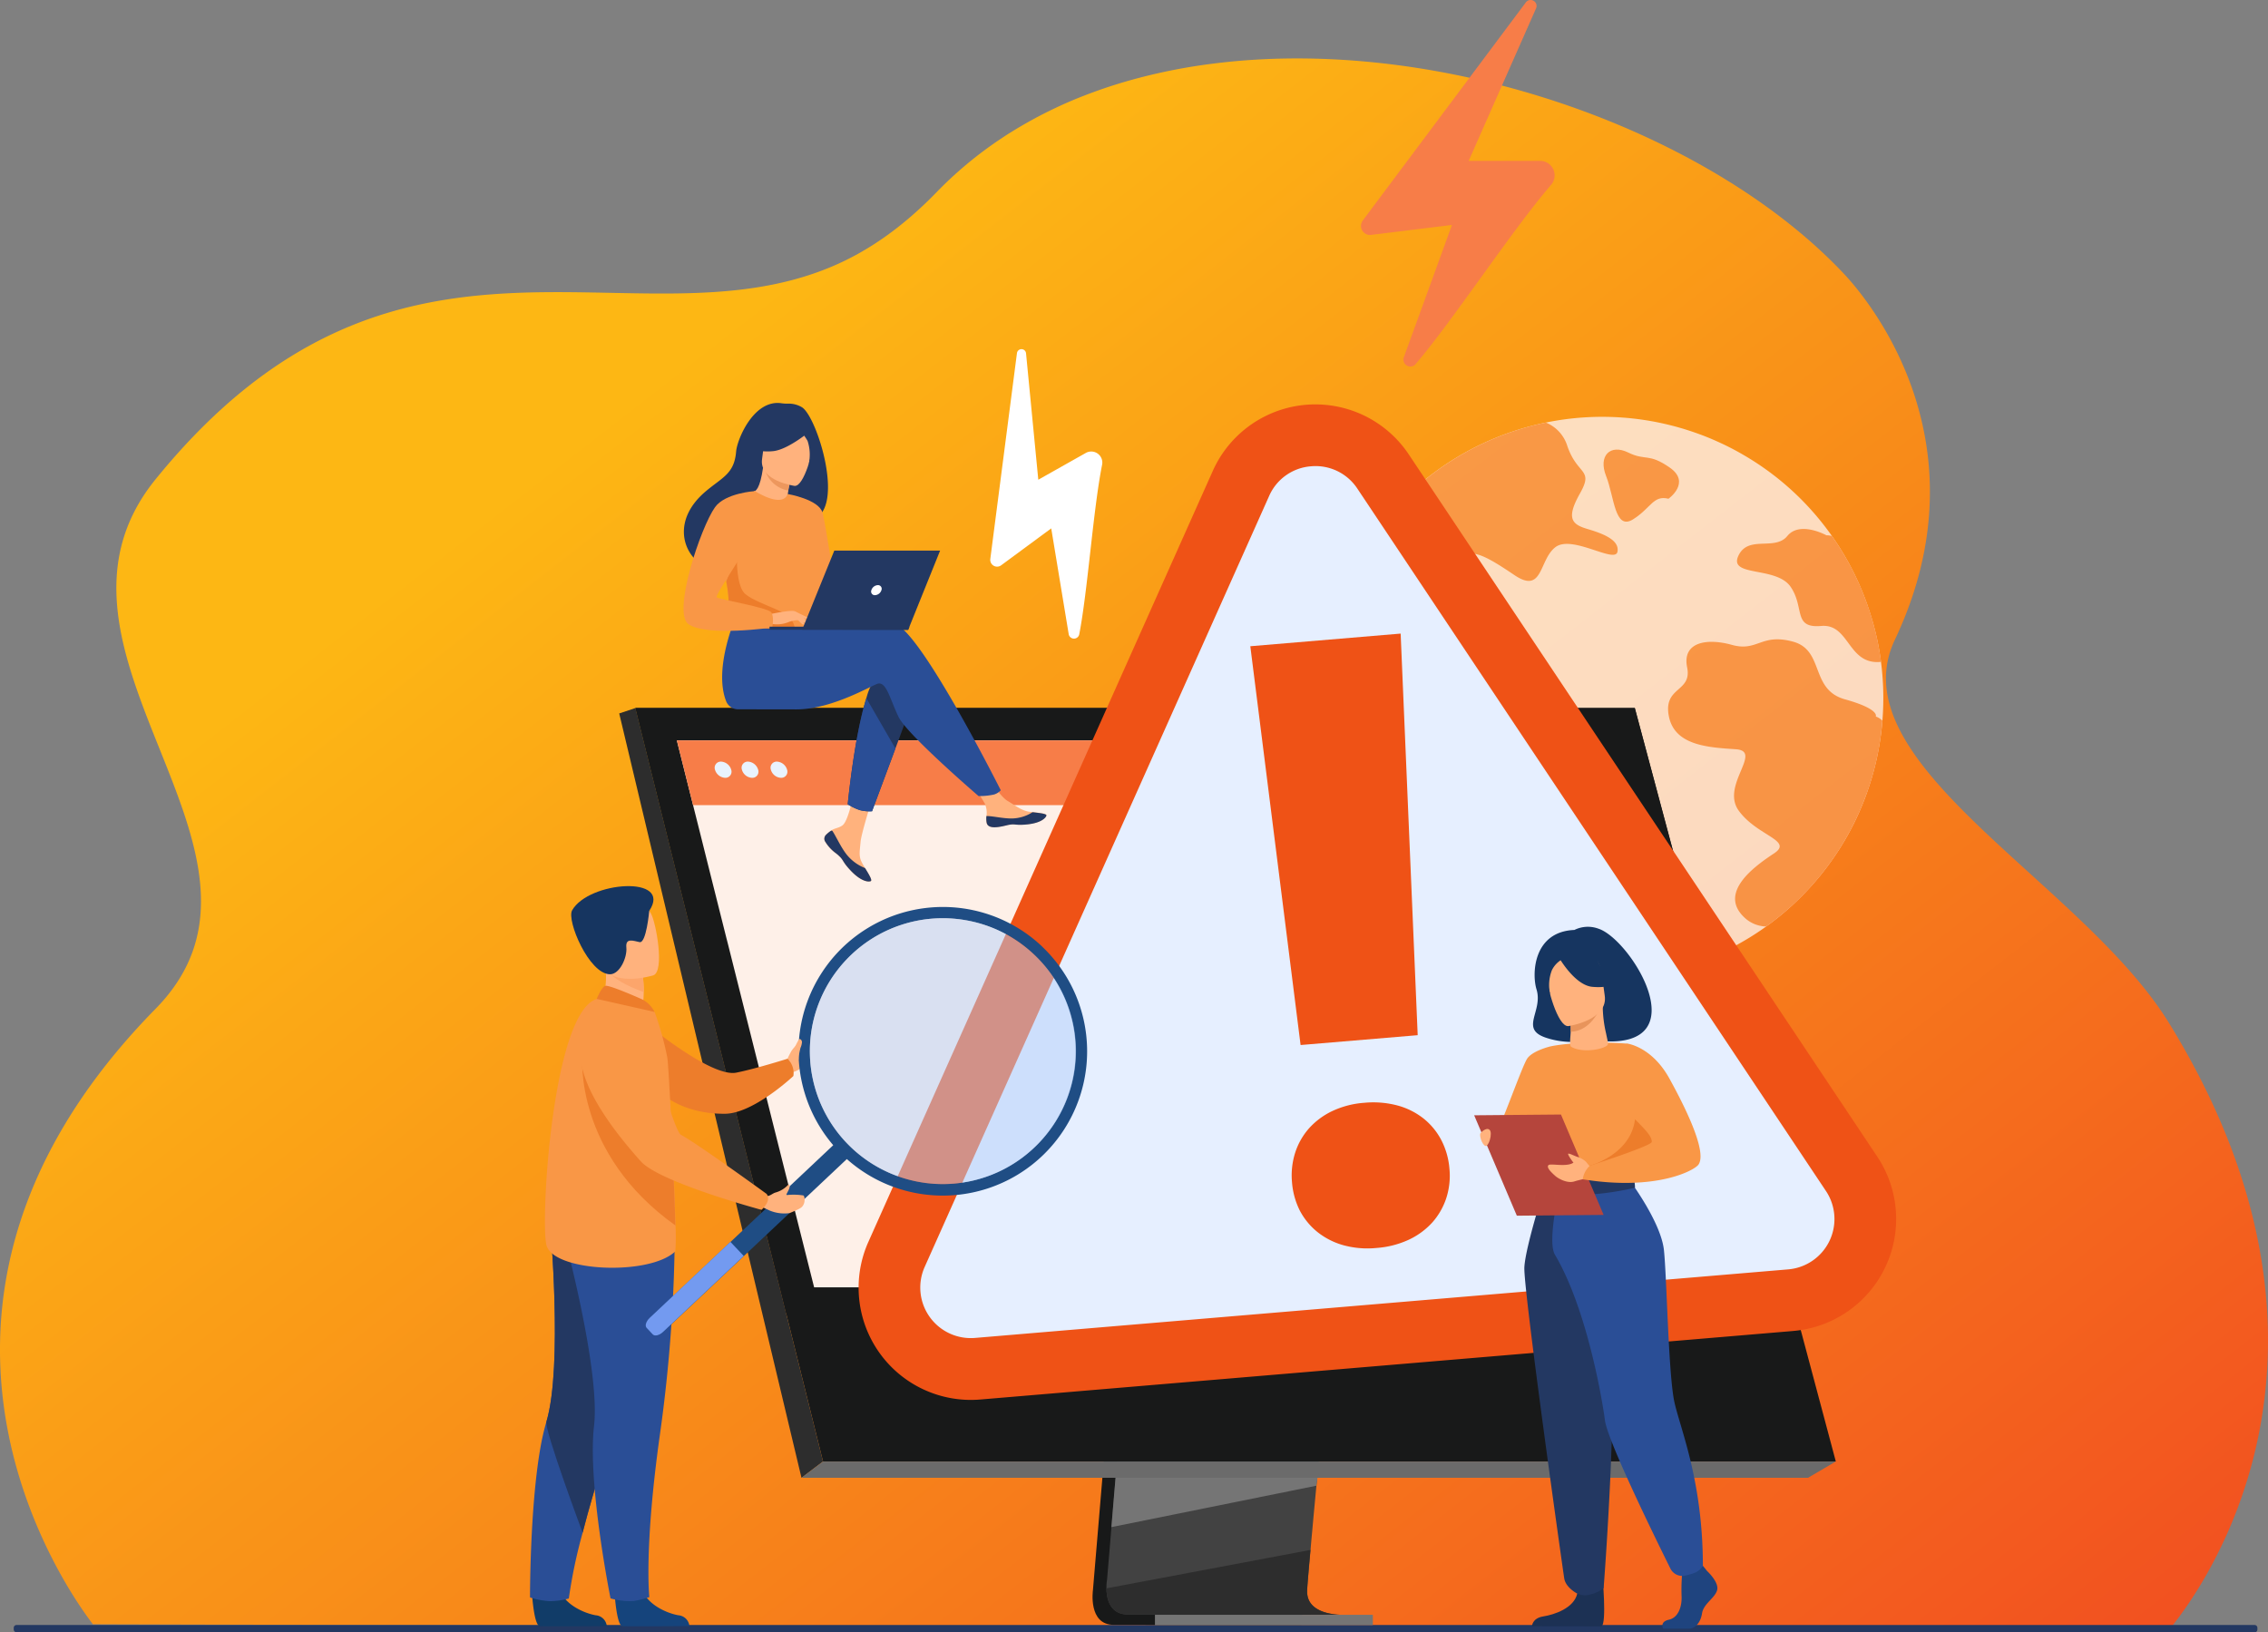 <svg id="illustration-2" xmlns="http://www.w3.org/2000/svg" xmlns:xlink="http://www.w3.org/1999/xlink" width="464.662" height="334.424" viewBox="0 0 464.662 334.424">
  <rect x="0" y="0" width="464.662" height="334.424" fill="#808080" stroke="none"/>
  <defs>
    <linearGradient id="linear-gradient" x1="0.192" y1="0.374" x2="1.201" y2="1.159" gradientUnits="objectBoundingBox">
      <stop offset="0" stop-color="#fdb714"/>
      <stop offset="1" stop-color="#ee2e24"/>
    </linearGradient>
  </defs>
  <g id="Group_24555" data-name="Group 24555" transform="translate(0 0)">
    <g id="Group_24537" data-name="Group 24537" transform="translate(0 11.977)">
      <path id="Path_12857" data-name="Path 12857" d="M577.571,410.317c-29.312,0-425.578-.851-425.578-.91-.158-.376-50.3-61.828,12.836-126.089,31.29-31.844-28.719-73.082,0-108.486,49.209-60.661,97.9-26.5,138.471-43.553,7.16-3.006,14.359-7.852,21.559-15.289a80.531,80.531,0,0,1,13.252-11c.732-.494,1.464-.969,2.215-1.424a90.693,90.693,0,0,1,8.841-4.806c2.037-.969,4.114-1.859,6.25-2.67h0a101.843,101.843,0,0,1,10.344-3.362A116.27,116.27,0,0,1,381.188,89.7q3.442-.445,6.942-.712c45.333-3.4,96.322,15.764,122.648,43.77,5.3,5.637,29.391,34.83,10.4,74.942-11.986,25.337,38.252,49.526,56.112,78.442C622.667,359.664,577.987,409.368,577.571,410.317Z" transform="translate(-132.963 -88.601)" fill="url(#linear-gradient)"/>
      <path id="Path_12858" data-name="Path 12858" d="M597.894,753.2H139.345a.574.574,0,0,1-.574-.574v-.336a.574.574,0,0,1,.574-.574h458.53a.574.574,0,0,1,.574.574v.336A.545.545,0,0,1,597.894,753.2Z" transform="translate(-135.96 -430.754)" fill="#233862"/>
    </g>
    <g id="Group_24554" data-name="Group 24554" transform="translate(108.588)">
      <g id="Group_24539" data-name="Group 24539" transform="translate(162.013 85.4)" opacity="0.8">
        <path id="Path_12859" data-name="Path 12859" d="M803.812,317.62a56.43,56.43,0,0,1-4.43,9.434,57.635,57.635,0,0,1-107.22-25.218,56.623,56.623,0,0,1,.079-8.782,57.862,57.862,0,0,1,8.683-25.89.413.413,0,0,1,.079-.119,57.841,57.841,0,0,1,32.853-24.526c1.4-.4,2.828-.752,4.272-1.048a57.454,57.454,0,0,1,31.231,2.294c1.385.494,2.729,1.048,4.035,1.642a54.756,54.756,0,0,1,5.36,2.769,57.187,57.187,0,0,1,17.979,16.515h0A57.386,57.386,0,0,1,803.714,278a59.708,59.708,0,0,1,2.235,7.6c.356,1.6.633,3.244.85,4.885a57.751,57.751,0,0,1-2.987,27.136Z" transform="translate(-692.029 -240.294)" fill="#fef0e8"/>
        <g id="Group_24538" data-name="Group 24538" transform="translate(8.915 1.178)">
          <path id="Path_12860" data-name="Path 12860" d="M749.589,268.261c-3.4,2.631-2.492,9.692-8.386,5.716s-9.593-6.131-11.254-2.67c-1.681,3.481,3.56,5.38,2.176,9.158s-4.173,4.173-7.12,1.068-3.026-6.092-7.813-5.993c-4.767.1-6.824-1.859-6.586-5.459a4.847,4.847,0,0,0-.158-1.661.41.41,0,0,1,.079-.119,57.841,57.841,0,0,1,32.852-24.526c1.4-.4,2.828-.752,4.272-1.048a7.6,7.6,0,0,1,4.391,4.806c2.077,6.052,5.459,4.628,2.591,9.711s-1.681,6.329,1.444,7.259,6.725,2.235,6.23,4.707C761.792,271.683,752.991,265.631,749.589,268.261Z" transform="translate(-710.447 -242.727)" fill="#f99850"/>
          <path id="Path_12861" data-name="Path 12861" d="M879.659,366.219a56.434,56.434,0,0,1-4.43,9.434,57.291,57.291,0,0,1-16.1,17.662,6.675,6.675,0,0,1-4.292-1.681c-5.775-5.162,1.879-10.641,5.894-13.291,4.035-2.67-3.441-3.54-7.219-8.742s5.063-12.223-.613-12.6-12.579-.752-13.726-6.824,4.806-4.826,3.758-9.949,3.9-6.072,9.177-4.608,5.934-2.433,12.48-.672,3.461,9.83,10.681,11.828c7.219,2.017,6.309,3.521,6.309,3.521a3.322,3.322,0,0,1,1.345.85A56.1,56.1,0,0,1,879.659,366.219Z" transform="translate(-776.79 -290.071)" fill="#f99850"/>
          <path id="Path_12862" data-name="Path 12862" d="M897.72,315c-6.863.712-6.408-7.852-12.243-7.358-5.874.514-3.362-3.679-6.27-7.991s-12.737-1.978-10.74-6.349,7.476-.949,10.048-4.094,8.01-.138,8.01-.138a4.4,4.4,0,0,1,1.127.138h0a57.373,57.373,0,0,1,6.982,13.311,59.668,59.668,0,0,1,2.235,7.6C897.206,311.72,897.5,313.362,897.72,315Z" transform="translate(-791.844 -265.972)" fill="#f99850"/>
          <path id="Path_12863" data-name="Path 12863" d="M825.022,264.235s4.668-3.3.277-6.369-4.925-1.325-8.544-3.105c-3.639-1.78-6.191.613-4.51,4.846s1.741,11.195,5.5,8.861C821.482,266.114,821.877,263.464,825.022,264.235Z" transform="translate(-762.7 -248.63)" fill="#f99850"/>
        </g>
      </g>
      <g id="Group_24541" data-name="Group 24541" transform="translate(18.276 145.063)">
        <path id="Path_12864" data-name="Path 12864" d="M605.344,493.937l-9.85,117.05s-1.029,7.1,4.252,7.1c8.683.02,43.2,0,43.2,0s-6.527-1.483-6.448-4.806c.1-3.916,11.511-120.472,11.511-120.472Z" transform="translate(-498.44 -430.249)" fill="#181919"/>
        <path id="Path_12865" data-name="Path 12865" d="M649.223,613.776c-1.7,0-35.127.059-43.572-.04-3.679-.04-4.332-3.283-4.351-5.36a9.366,9.366,0,0,1,.119-1.741l.257-3.046.653-7.753.574-6.843.732-8.8.633-7.437,7-83.169,42.643-1.108s-4.806,48.774-8.208,84.277c-.376,3.956-.732,7.753-1.068,11.294-.1,1.127-.218,2.235-.317,3.3-.316,3.362-.613,6.448-.85,9.177-.138,1.444-.257,2.769-.356,4-.435,4.786-.692,7.852-.692,8.426a4.851,4.851,0,0,0,.079.949C643.171,613.618,648.57,613.776,649.223,613.776Z" transform="translate(-501.476 -428.015)" fill="#424242"/>
        <path id="Path_12866" data-name="Path 12866" d="M401.93,363.559l23.972,96.3,3.283,13.192,11.175,44.878h207.5L606.679,363.559Z" transform="translate(-398.607 -363.559)" fill="#181919"/>
        <path id="Path_12867" data-name="Path 12867" d="M398.388,363.559l-3.323,1.108,37.342,156.608,4.411-3.343Z" transform="translate(-395.065 -363.559)" fill="#2d2d2d"/>
        <path id="Path_12868" data-name="Path 12868" d="M472.214,685.839H678.427l5.7-3.343h-207.5Z" transform="translate(-434.872 -528.123)" fill="#6b6b6b"/>
        <rect id="Rectangle_7360" data-name="Rectangle 7360" width="44.641" height="2.116" transform="translate(154.399 187.899) rotate(180)" fill="#757575"/>
        <path id="Path_12869" data-name="Path 12869" d="M645.613,689.4l-.237,1.622-41.99,8.485.574-6.863.277-3.244Z" transform="translate(-502.553 -531.687)" fill="#757575"/>
        <path id="Path_12870" data-name="Path 12870" d="M649.225,733.2c-1.7,0-35.127.059-43.572-.04-3.679-.04-4.332-3.283-4.351-5.36l41.792-7.872c-.435,4.786-.692,7.852-.692,8.426a4.856,4.856,0,0,0,.079.949C643.173,733.04,648.572,733.2,649.225,733.2Z" transform="translate(-501.478 -547.437)" fill="#2d2d2d"/>
        <path id="Path_12871" data-name="Path 12871" d="M401.93,363.559H606.679l33.228,124.052H432.824Z" transform="translate(-398.607 -363.559)" fill="#181919"/>
        <path id="Path_12872" data-name="Path 12872" d="M639.3,489.336H447.585l-6.863-27.295-2.65-10.562L437,447.168l-7.041-28.046-.376-1.464-3.718-14.814-1.661-6.646-1.424-5.657-3.323-13.252H608.406l3.659,13.252,1.562,5.657,1.82,6.646,12.045,43.691h0l1.029,3.7.475,1.721,8.307,30.182Z" transform="translate(-407.652 -370.644)" fill="#fef0e8"/>
        <path id="Path_12873" data-name="Path 12873" d="M612.065,390.541H422.783l-3.323-13.252H608.406Z" transform="translate(-407.652 -370.644)" fill="#f77d48"/>
        <g id="Group_24540" data-name="Group 24540" transform="translate(19.567 10.977)">
          <path id="Path_12874" data-name="Path 12874" d="M435.544,387.9a1.257,1.257,0,0,1,1.246-1.661,2.3,2.3,0,0,1,2.077,1.661,1.257,1.257,0,0,1-1.246,1.661A2.3,2.3,0,0,1,435.544,387.9Z" transform="translate(-435.49 -386.238)" fill="#e9f3fe"/>
          <path id="Path_12875" data-name="Path 12875" d="M446.945,387.9a1.257,1.257,0,0,1,1.246-1.661,2.3,2.3,0,0,1,2.077,1.661,1.257,1.257,0,0,1-1.246,1.661A2.257,2.257,0,0,1,446.945,387.9Z" transform="translate(-441.373 -386.238)" fill="#e9f3fe"/>
          <path id="Path_12876" data-name="Path 12876" d="M459.2,387.9a1.257,1.257,0,0,1,1.246-1.661,2.3,2.3,0,0,1,2.077,1.661,1.257,1.257,0,0,1-1.246,1.661A2.258,2.258,0,0,1,459.2,387.9Z" transform="translate(-447.698 -386.238)" fill="#e9f3fe"/>
        </g>
      </g>
      <path id="Path_12877" data-name="Path 12877" d="M720.238,138.449c7.753-9.1,19.7-27.374,27.75-36.729a2.971,2.971,0,0,0-2.255-4.905H731.1L744.9,65.584a1.222,1.222,0,0,0-2.1-1.226L709.4,109.038a1.854,1.854,0,0,0,1.7,2.947l16.574-2.037-9.85,27.077A1.422,1.422,0,0,0,720.238,138.449Z" transform="translate(-538.788 -63.857)" fill="#f77d48"/>
      <path id="Path_12878" data-name="Path 12878" d="M570.346,270.1c1.741-8.94,2.848-25.554,4.688-34.771a2.268,2.268,0,0,0-3.343-2.413L561.96,238.4l-2.512-25.91a.937.937,0,0,0-1.859-.04l-5.459,42.168a1.4,1.4,0,0,0,2.235,1.305l10.245-7.556,3.58,21.677A1.1,1.1,0,0,0,570.346,270.1Z" transform="translate(-457.825 -140.112)" fill="#fff"/>
      <g id="Group_24545" data-name="Group 24545" transform="translate(67.285 82.853)">
        <path id="Path_12879" data-name="Path 12879" d="M694.079,425.312,527.5,439.355a16.664,16.664,0,0,1-16.614-23.418l70.57-157.953a16.673,16.673,0,0,1,29.094-2.453l96.006,143.91A16.677,16.677,0,0,1,694.079,425.312Z" transform="translate(-503.075 -241.78)" fill="#e6efff"/>
        <g id="Group_24542" data-name="Group 24542">
          <path id="Path_12880" data-name="Path 12880" d="M687.859,424.875,521.283,438.918a22.995,22.995,0,0,1-22.924-32.3l70.57-157.973a23.006,23.006,0,0,1,40.131-3.382l96.006,143.91a23.023,23.023,0,0,1-17.207,35.7ZM589.044,247.717a10.2,10.2,0,0,0-8.584,6.092L509.89,411.761A10.356,10.356,0,0,0,520.214,426.3l166.576-14.043a10.35,10.35,0,0,0,7.753-16.06l-96.006-143.91A10.256,10.256,0,0,0,589.044,247.717Z" transform="translate(-496.32 -235.033)" fill="#ef5216"/>
        </g>
        <g id="Group_24544" data-name="Group 24544" transform="translate(80.284 46.96)">
          <g id="Group_24543" data-name="Group 24543">
            <path id="Path_12881" data-name="Path 12881" d="M670.732,444.456a15.318,15.318,0,0,1,.653-6.052,13.969,13.969,0,0,1,2.848-5,15.022,15.022,0,0,1,4.786-3.54,18.532,18.532,0,0,1,6.547-1.681,19.364,19.364,0,0,1,6.784.554,14.869,14.869,0,0,1,5.36,2.69,13.965,13.965,0,0,1,3.639,4.45,15.434,15.434,0,0,1,1.642,5.854,14.9,14.9,0,0,1-.653,5.993,14.142,14.142,0,0,1-2.848,4.964,15.188,15.188,0,0,1-4.846,3.56,18.978,18.978,0,0,1-6.606,1.681,18.646,18.646,0,0,1-6.745-.554,15.011,15.011,0,0,1-5.32-2.69,14.033,14.033,0,0,1-3.639-4.411A15.623,15.623,0,0,1,670.732,444.456Zm25.752-30.123-23.992,2.017-10.3-81.706,30.8-2.591Z" transform="translate(-662.187 -332.054)" fill="#ef5216"/>
          </g>
        </g>
      </g>
      <g id="Group_24549" data-name="Group 24549" transform="translate(0 181.553)">
        <path id="Path_12882" data-name="Path 12882" d="M466.126,508.529a19.026,19.026,0,0,1,.87-1.741c.336-.554,1.78-2.2,2.037-1.82.237.376,1.226,2.848.712,3.54s.04,1.9-2.571,2.631Z" transform="translate(-413.455 -472.985)" fill="#ffb27d"/>
        <path id="Path_12883" data-name="Path 12883" d="M406.425,497.059s13.311,11.116,18.493,10.087c4.055-.811,10.483-2.848,10.483-2.848a4.038,4.038,0,0,1,1.207,3.54s-8.169,7.694-14,7.733c-9.1.079-13.39-4.509-13.39-4.509Z" transform="translate(-382.651 -468.932)" fill="#ed7d2b"/>
        <path id="Path_12884" data-name="Path 12884" d="M358.206,737.009s.4,6.23,1.582,6.329c.158.02,6.112.02,6.112.02l7.6-.04a2.469,2.469,0,0,0-2.275-2.215c-2.215-.4-5.934-1.958-7.279-4.885C362.538,733.112,358.206,737.009,358.206,737.009Z" transform="translate(-357.771 -591.713)" fill="#113c68"/>
        <path id="Path_12885" data-name="Path 12885" d="M357.307,658.013a15.914,15.914,0,0,0,4.114.771,14.864,14.864,0,0,0,3.837-.554,104.8,104.8,0,0,1,2.828-13.469c1.246-4.866,3.046-11.116,5.6-18.869,7.061-21.46,9.2-34,9.395-35.186a.346.346,0,0,0,.02-.1l-.02-.02L361.4,581.074s2.67,29.569-.732,40.922a49.687,49.687,0,0,0-1.246,5.439C357.268,639.757,357.307,658.013,357.307,658.013Z" transform="translate(-357.307 -512.282)" fill="#2a4e96"/>
        <path id="Path_12886" data-name="Path 12886" d="M371.647,644.761c1.246-4.866,3.046-11.116,5.6-18.869,7.061-21.46,9.2-34,9.395-35.186v-.1l-21.677-9.533s2.67,29.569-.732,40.922C363.736,623.578,371.647,644.761,371.647,644.761Z" transform="translate(-360.868 -512.282)" fill="#233862"/>
        <path id="Path_12887" data-name="Path 12887" d="M393.185,737.009s.4,6.23,1.582,6.329c.158.02,6.112.02,6.112.02l7.6-.04A2.469,2.469,0,0,0,406.2,741.1c-2.215-.4-5.934-1.958-7.279-4.885C397.517,733.112,393.185,737.009,393.185,737.009Z" transform="translate(-375.819 -591.713)" fill="#15447c"/>
        <path id="Path_12888" data-name="Path 12888" d="M394.018,582.5a309.984,309.984,0,0,1-3.026,42.682c-3.323,23.537-2.2,33.505-2.2,33.505a23.04,23.04,0,0,1-3.2.811,14.3,14.3,0,0,1-4.747-.554s-4.747-23.537-3.382-35.3-6.507-40.408-6.507-40.408Z" transform="translate(-364.349 -513.02)" fill="#2a4e96"/>
        <path id="Path_12889" data-name="Path 12889" d="M386.851,479.768l4.233,2.769,3.857-1.088c.712-1.009.89-2.947.91-4.628a25.454,25.454,0,0,0-.158-3.085l-5.716-2.512-2.136-.93c0,.04.158,1.741.2,2A14.611,14.611,0,0,1,386.851,479.768Z" transform="translate(-372.551 -455.122)" fill="#ffb27d"/>
        <path id="Path_12890" data-name="Path 12890" d="M390.332,538.354c-5.261,5.083-25.2,4.233-26.424-1.365s1.345-47.706,10.344-50.337c1.859-.554,11.847,2.67,11.847,2.67a63.512,63.512,0,0,1,2.591,9.316c.2,1.009.771,11.768,1.226,21.836.2,4.707.376,9.256.455,12.6A42.281,42.281,0,0,1,390.332,538.354Z" transform="translate(-360.565 -463.53)" fill="#f99746"/>
        <path id="Path_12891" data-name="Path 12891" d="M389.989,473.362c1.167,1.958,5.222,3.679,7.377,4.45a25.461,25.461,0,0,0-.158-3.085l-5.716-2.512C390.246,472.215,389.475,472.491,389.989,473.362Z" transform="translate(-374.087 -456.113)" fill="#fca56b"/>
        <path id="Path_12892" data-name="Path 12892" d="M395.853,460.573s-9.2,2.868-10.9-2.888-4.035-9.256,1.78-11.333c5.8-2.077,7.6-.218,8.623,1.563C396.387,449.714,398.207,459.683,395.853,460.573Z" transform="translate(-370.576 -442.296)" fill="#ffb27d"/>
        <path id="Path_12893" data-name="Path 12893" d="M390.732,444.014s-.593,6.7-1.978,6.408-2.907-.91-2.71,1.108-1.345,5.479-3.343,5.479c-4.292-.02-8.94-11.017-7.773-13.094C378.331,437.9,395.618,436.676,390.732,444.014Z" transform="translate(-366.306 -438.949)" fill="#163560"/>
        <path id="Path_12894" data-name="Path 12894" d="M394.939,483.955c-.119-.059-6.843-3.066-7.635-2.809s-1.76,2.67-1.76,2.67l11.847,2.67A5.937,5.937,0,0,0,394.939,483.955Z" transform="translate(-371.877 -460.714)" fill="#ed7d2b"/>
        <g id="Group_24547" data-name="Group 24547" transform="translate(23.712 4.267)">
          <path id="Path_12895" data-name="Path 12895" d="M447.579,550.52l-37.718,35.523c-.732.692-1.681.91-2.077.494l-1.266-1.345c-.4-.415-.119-1.345.613-2.037l37.718-35.523c.732-.692,1.681-.91,2.077-.495l1.266,1.345C448.588,548.9,448.311,549.808,447.579,550.52Z" transform="translate(-406.318 -498.93)" fill="#1f4d84"/>
          <path id="Path_12896" data-name="Path 12896" d="M426.375,592.42,409.82,608.006c-.732.692-1.681.91-2.077.495l-1.266-1.345c-.4-.415-.119-1.345.613-2.037l16.555-15.586Z" transform="translate(-406.297 -520.914)" fill="#739af0"/>
          <path id="Path_12897" data-name="Path 12897" d="M472.236,485.945a29.565,29.565,0,1,0,49.012-29.688c-.158-.158-.316-.3-.455-.455a29.573,29.573,0,0,0-48.557,30.143Zm8.445-27.295a27.208,27.208,0,0,1,24.506-8.169,26.907,26.907,0,0,1,13.984,7,27.229,27.229,0,1,1-38.489,1.167Z" transform="translate(-439.658 -447.765)" fill="#1f4d84"/>
          <g id="Group_24546" data-name="Group 24546" transform="translate(33.641 2.317)" opacity="0.5">
            <path id="Path_12898" data-name="Path 12898" d="M522.859,498.442a27.237,27.237,0,1,1-1.167-38.489A27.105,27.105,0,0,1,522.859,498.442Z" transform="translate(-475.8 -452.552)" fill="#b3cff9"/>
          </g>
        </g>
        <path id="Path_12899" data-name="Path 12899" d="M398.485,545.73c-20.787-14.814-19.067-34.573-19.067-34.573,7.6,4.292,15.131,13.766,18.592,21.974C398.228,537.839,398.406,542.407,398.485,545.73Z" transform="translate(-368.698 -476.207)" fill="#ed7d2b"/>
        <g id="Group_24548" data-name="Group 24548" transform="translate(10.307 25.773)">
          <path id="Path_12900" data-name="Path 12900" d="M458.566,566.9a5.571,5.571,0,0,0,2.65-1.642s.633.04-.1,1.385l-.3.593a.124.124,0,0,0,.1.178,12.882,12.882,0,0,1,3.323.079c.218.04.3.593.277.811a2.081,2.081,0,0,1-.435,1.424c-.257.356-.989.712-2.631,1.385a7.83,7.83,0,0,1-4.055-.514l-1.325-.613.415-2.472.336.079C457.359,567.693,458.012,567.04,458.566,566.9Z" transform="translate(-418.575 -529.896)" fill="#ffb27d"/>
          <path id="Path_12901" data-name="Path 12901" d="M385.482,492.2s-18.671,3.56,5.5,30.6c3.857,4.331,24.743,9.949,24.743,9.949s2.116-1.8,1.048-3.264c0,0-14.379-10.443-17.544-12.1-1.424-.752-5.518-16.674-7.852-20.511A10.52,10.52,0,0,0,385.482,492.2Z" transform="translate(-378.601 -492.197)" fill="#f99746"/>
        </g>
        <path id="Path_12902" data-name="Path 12902" d="M467.188,508.231a9.465,9.465,0,0,0,.732-1.78,9.9,9.9,0,0,1,1.206-2.729c.119-.119.554.04.593.574a3.36,3.36,0,0,1-.3,1.187,13.355,13.355,0,0,0-.4,2.354C468.731,508.765,467.188,508.231,467.188,508.231Z" transform="translate(-414.003 -472.351)" fill="#ffb27d"/>
      </g>
      <g id="Group_24551" data-name="Group 24551" transform="translate(31.456 82.563)">
        <g id="Group_24550" data-name="Group 24550">
          <path id="Path_12903" data-name="Path 12903" d="M482.2,406.54a1.126,1.126,0,0,0-.2,1.207h0a7.342,7.342,0,0,0,2.373,2.591c.138.119.277.218.376.316l.079.079.059.059c1.048.949.653,1.187,2.512,3.125,2.136,2.215,3.6,2.255,4.015,2.057.356-.178-.356-1.345-1.167-2.67a1.738,1.738,0,0,1-.119-.2c-.1-.178-.218-.356-.316-.534-.93-1.582-.692-2.334-.475-4.707.178-1.918,2.987-10.74,2.987-10.74l-4.074-.712s-1.226,7.021-2.591,8.109c-.732.574-1.543.574-2.235,1.009-.04.04-.1.059-.138.1A7.578,7.578,0,0,0,482.2,406.54Z" transform="translate(-453.059 -318.011)" fill="#ffb27d"/>
          <path id="Path_12904" data-name="Path 12904" d="M482.2,416.365a1.126,1.126,0,0,0-.2,1.207h0a8.441,8.441,0,0,0,2.373,2.591c.138.119.257.218.376.316l.079.079.059.059c1.048.949.653,1.187,2.512,3.125,2.136,2.215,3.6,2.255,4.015,2.057.356-.178-.356-1.345-1.167-2.67a9.093,9.093,0,0,1-3.8-2.809c-1.226-1.582-2.077-3.58-2.907-4.826-.1-.02-.138-.02-.237-.04A6.76,6.76,0,0,0,482.2,416.365Z" transform="translate(-453.059 -327.837)" fill="#233862"/>
          <path id="Path_12905" data-name="Path 12905" d="M547.091,402.7c.257,1.266,2.057,1.048,4.055.554s1.523.1,4.391-.218c2.848-.316,3.718-1.384,3.817-1.8.079-.376-1.325-.514-2.848-.692l-.574-.059c-1.7-.218-2.967-1.325-4.51-2.215-1.464-.85-3.659-4.351-3.659-4.351l-3.916.316s2.057,3.125,2.848,4.49a4.659,4.659,0,0,1,.376,2.67A4.139,4.139,0,0,0,547.091,402.7Z" transform="translate(-485.013 -316.725)" fill="#ffb27d"/>
          <path id="Path_12906" data-name="Path 12906" d="M554.548,410.36c2-.494,1.523.1,4.391-.218,2.848-.316,3.718-1.384,3.817-1.8.079-.376-1.325-.514-2.848-.692l-.02.02a8.147,8.147,0,0,1-4.094,1.266c-1.938.04-4-.514-5.32-.494a4.4,4.4,0,0,0,.04,1.345C550.751,411.053,552.55,410.855,554.548,410.36Z" transform="translate(-488.416 -323.809)" fill="#233862"/>
          <path id="Path_12907" data-name="Path 12907" d="M505.218,353.63l-3.659,9.85-4.786,12.856a7.81,7.81,0,0,1-2.532-.237,11.285,11.285,0,0,1-2.453-1.187s1.325-13.806,3.817-21.737a13.962,13.962,0,0,1,2.136-4.608C501.559,344.018,505.218,353.63,505.218,353.63Z" transform="translate(-458.152 -292.693)" fill="#233862"/>
          <path id="Path_12908" data-name="Path 12908" d="M474.074,325.859c-2.077-.672-7.516-.02-13.43,1.048a4.031,4.031,0,0,1-4.134-1.859h0l-14.854-1.167s-4.905,10.859-2.215,17.781a2.625,2.625,0,0,0,2.591,1.681h0s8.98.02,11.847.02c7.377,0,15.625-5.063,16.693-5.281,1.74-.356,2.433,3.145,4.193,6.8,1.741,3.659,16.4,16.238,16.4,16.238a13.407,13.407,0,0,0,3.184-.316,3.02,3.02,0,0,0,1.365-.87S479.493,327.619,474.074,325.859Z" transform="translate(-430.726 -280.586)" fill="#2a4e96"/>
          <path id="Path_12909" data-name="Path 12909" d="M446.61,235.3a5.274,5.274,0,0,0-2.828-.732,7.9,7.9,0,0,1-1.365-.079c-5.657-.831-9.078,7.4-9.276,9.889-.376,4.569-2.789,5.261-6.191,8.129-6.824,5.736-4.826,12.4-1.088,14.874,2.235,1.483,6.171,0,6.171,0,.059.04,10.779-5.993,16.08-8.9C456.025,257.336,449.795,237.2,446.61,235.3Z" transform="translate(-422.369 -234.433)" fill="#233862"/>
          <path id="Path_12910" data-name="Path 12910" d="M458.593,270.076c.02.02-2.611.91-4.351.138-1.642-.732-2.907-3.441-2.868-3.441.752-.04,1.582-.692,2.215-5l.316.119,5.38,1.938s-.4,1.721-.633,3.362C458.414,268.553,458.3,269.879,458.593,270.076Z" transform="translate(-437.298 -248.538)" fill="#ffb27d"/>
          <path id="Path_12911" data-name="Path 12911" d="M461.944,263.912s-.218.93-.534,2.67a6.057,6.057,0,0,1-4.846-4.608Z" transform="translate(-439.977 -248.643)" fill="#ed975d"/>
          <path id="Path_12912" data-name="Path 12912" d="M462.159,255.744s-7.358-.989-6.665-5.558.2-7.773,4.925-7.338,5.38,2.314,5.518,3.9S464.1,255.883,462.159,255.744Z" transform="translate(-439.401 -238.755)" fill="#ffb27d"/>
          <path id="Path_12913" data-name="Path 12913" d="M463.451,243.794s-4.707,4.055-7.912,4.391c-3.2.316-4.411-.712-4.411-.712a12.611,12.611,0,0,0,3.026-4.094,2.228,2.228,0,0,1,1.859-1.325C458.289,241.855,462.621,241.776,463.451,243.794Z" transform="translate(-437.173 -238.316)" fill="#233862"/>
          <path id="Path_12914" data-name="Path 12914" d="M470.5,244.076a11.538,11.538,0,0,1,2.077,2.65,8.978,8.978,0,0,1,.237,4.727s2.453-4.767,1.068-7.1C472.4,241.92,470.5,244.076,470.5,244.076Z" transform="translate(-447.167 -238.954)" fill="#233862"/>
          <path id="Path_12915" data-name="Path 12915" d="M458.031,286.036c-.237,14.893-.059,11.788-1.7,13.192a6.4,6.4,0,0,1-2.947.633c-4.569.3-12.6-.455-12.9-1.305-1.048-2.927-.316-3.837-1.187-8.307-.1-.475-.2-.989-.336-1.543-.732-3.066-1.444-4.114,1.147-9.039,2.354-4.47,4.806-8.09,5.024-7.971,6.211,3.7,6.725.593,6.725.593S458.13,278.777,458.031,286.036Z" transform="translate(-430.547 -253.659)" fill="#f99746"/>
          <path id="Path_12916" data-name="Path 12916" d="M501.559,369.7l-4.786,12.856a7.811,7.811,0,0,1-2.532-.237,11.283,11.283,0,0,1-2.453-1.187s1.325-13.806,3.817-21.737Z" transform="translate(-458.152 -298.909)" fill="#2a4e96"/>
          <path id="Path_12917" data-name="Path 12917" d="M466.371,272.966s6.408,1.088,7.14,3.837c.752,2.749,3.224,19.482,3.224,19.482s-1.8,1.76-3.3.257S468.7,280.9,468.7,280.9Z" transform="translate(-445.037 -254.315)" fill="#f99746"/>
          <path id="Path_12918" data-name="Path 12918" d="M454.465,313.021c-4.569.3-12.6-.455-12.9-1.305-1.048-2.927-.316-3.837-1.187-8.307l2.2-6.211s-.376,6.9,1.661,8.722,8.347,3.5,9.336,5.024A5.936,5.936,0,0,1,454.465,313.021Z" transform="translate(-431.628 -266.818)" fill="#ed7d2b"/>
          <path id="Path_12919" data-name="Path 12919" d="M458.689,323.142s4.51-1.009,5.241-.593a10.573,10.573,0,0,1,2.729,2.354c.218.514-1.622-.376-2.215-.554a5.7,5.7,0,0,0-1.919.415,6.225,6.225,0,0,1-3.422.336Z" transform="translate(-441.073 -279.847)" fill="#ffb27d"/>
          <path id="Path_12920" data-name="Path 12920" d="M436.9,271.74s-6.052.376-8.149,3.283c-2.947,4.114-8.8,21.638-5.459,23.972,3.778,2.631,17.168.692,17.168.692s.455-2.077-.178-3.085c-.613-1.009-10.7-2.65-11.175-3.105-.475-.475,5.815-9.078,5.815-10.463C434.946,281.629,436.9,271.74,436.9,271.74Z" transform="translate(-422.295 -253.683)" fill="#f99746"/>
          <path id="Path_12921" data-name="Path 12921" d="M469.926,325.23a8.943,8.943,0,0,0,1.246,1.365,1.137,1.137,0,0,0,.514.119l-.633-1.147Z" transform="translate(-446.872 -281.282)" fill="#ffb27d"/>
          <path id="Path_12922" data-name="Path 12922" d="M469.477,322.655l2.749,1.325a.48.48,0,0,1-.455.178,6.714,6.714,0,0,1-1.187-.336Z" transform="translate(-446.64 -279.954)" fill="#ffb27d"/>
        </g>
        <path id="Path_12923" data-name="Path 12923" d="M487.348,329.132l-28.659-.02v.633l28.4.02Z" transform="translate(-441.073 -283.285)" fill="#233862"/>
        <path id="Path_12924" data-name="Path 12924" d="M472.5,313.13l21.717.02,6.547-16.238H479.087Z" transform="translate(-448.2 -266.671)" fill="#233862"/>
        <path id="Path_12925" data-name="Path 12925" d="M503.813,312.569a.746.746,0,0,0-.732-1.028,1.458,1.458,0,0,0-1.325,1.028.746.746,0,0,0,.732,1.029A1.458,1.458,0,0,0,503.813,312.569Z" transform="translate(-463.274 -274.219)" fill="#fff"/>
      </g>
      <g id="Group_24553" data-name="Group 24553" transform="translate(193.436 189.904)">
        <path id="Path_12926" data-name="Path 12926" d="M795.284,456.575a6.219,6.219,0,0,0-4.945.257c-8.426.336-8.742,8.98-7.753,12.184,1.385,4.51-3.521,8.07,1.919,9.889,6.329,2.116,11.63-.4,11.254.692C815.774,481.18,801.949,458.77,795.284,456.575Z" transform="translate(-769.809 -456.202)" fill="#163560"/>
        <path id="Path_12927" data-name="Path 12927" d="M778.289,524.624a21.2,21.2,0,0,1-2.255,3.4c-1.74,2.2-10.938-3.006-10.146-3.4s5.4-13.687,6.507-15.348,4.846-2.532,4.846-2.532Z" transform="translate(-761.536 -482.281)" fill="#f99746"/>
        <path id="Path_12928" data-name="Path 12928" d="M845.783,727.716s2.532,2.314,2.037,3.956-2.789,2.729-3.085,4.747c-.317,2.017-1.543,3.105-2.65,3.105h-5.3s-.811-1.4,1.167-1.839,2.729-2.789,2.591-4.984a39.98,39.98,0,0,1,.178-5.1l4.193-.969Z" transform="translate(-798.057 -595.736)" fill="#1f447f"/>
        <path id="Path_12929" data-name="Path 12929" d="M795.864,730.919s.91,9.79-.2,10.344l-14.241-.02s0-1.642,2.294-2.017c2.294-.356,6.309-1.7,6.982-4.688S795.864,730.919,795.864,730.919Z" transform="translate(-769.578 -597.95)" fill="#1c3154"/>
        <path id="Path_12930" data-name="Path 12930" d="M806.437,517.2a55.362,55.362,0,0,1,0,6.586c-.138,2.373-2.551,5.558-2.888,6.349-.85,1.978-1.82,2.294-1.82,2.294l-7.476,1.839-2.631.653-8.287-2.472s-3.778-10.542-2.255-16.476a45.731,45.731,0,0,1,3.837-10.048s5.637-1.266,15.566-.554Z" transform="translate(-769.214 -481.458)" fill="#f99746"/>
        <path id="Path_12931" data-name="Path 12931" d="M820.144,536.933c-.139,2.373-3.263,5.479-3.6,6.27-.85,1.978-1.82,2.294-1.82,2.294l-7.476,1.839L805.9,543.46s10.918-2.868,9.158-12.975Z" transform="translate(-782.208 -494.531)" fill="#ed7d2b"/>
        <path id="Path_12932" data-name="Path 12932" d="M782.562,564.81s-4.114,12.777-4.371,17.128,7.852,61.789,8.169,63.806c.316,1.9,2.65,3.085,2.65,3.085a3.556,3.556,0,0,0,2.611.2,6.311,6.311,0,0,0,2.809-1.325s3.2-40.962,1.226-55.6a231.27,231.27,0,0,1-2-27.295Z" transform="translate(-767.906 -512.241)" fill="#233862"/>
        <path id="Path_12933" data-name="Path 12933" d="M806.051,564.034s6.27,8.406,6.843,14.082c.593,5.677.91,25.633,2.156,31.171s5.815,16.2,5.815,33.465a3.468,3.468,0,0,1-1.938,1.523,13.757,13.757,0,0,1-1.7.475,2.7,2.7,0,0,1-3.006-1.424c-3.086-6.211-12.935-26.286-13.43-30.439-.356-2.947-3.461-22.449-10.245-33.9-1.622-2.749.989-13.667.989-13.667Z" transform="translate(-774.009 -511.841)" fill="#2a4e96"/>
        <path id="Path_12934" data-name="Path 12934" d="M785.625,560.724a8.547,8.547,0,0,0,4.925,1.365c3.916.079,13.608-.989,13.608-.989a7.93,7.93,0,0,1,.415,2.472s-11.828,2.987-18.691.435A4.151,4.151,0,0,1,785.625,560.724Z" transform="translate(-771.622 -510.133)" fill="#233862"/>
        <g id="Group_24552" data-name="Group 24552" transform="translate(16.199 51.303)">
          <path id="Path_12935" data-name="Path 12935" d="M792.2,566.23a2.033,2.033,0,1,1,1.78-2.017A1.91,1.91,0,0,1,792.2,566.23Zm0-3.441a1.448,1.448,0,1,0,1.187,1.424A1.307,1.307,0,0,0,792.2,562.789Z" transform="translate(-790.416 -562.195)" fill="#fff"/>
        </g>
        <path id="Path_12936" data-name="Path 12936" d="M783.472,556.2l-17.781.158-8.742-20.57,17.781-.158Z" transform="translate(-756.949 -497.187)" fill="#b5453c"/>
        <path id="Path_12937" data-name="Path 12937" d="M797.261,555.448l-1.305-1.6a4.727,4.727,0,0,0-1.523-.93c-.633-.138-2-.91-2.116-.692-.138.218,1.048,1.78,1.048,1.78h.059c-1.345,1.009-4.727.119-5.142.534-.514.494.692,1.582,1.345,2.176s2.492,1.622,3.936,1.167c1.048-.336,2.71-.653,2.71-.653Z" transform="translate(-773.052 -505.728)" fill="#ffb27d"/>
        <path id="Path_12938" data-name="Path 12938" d="M759.567,542.564s1.127-1.266,1.82-.653c.712.613-.178,3.6-.87,3.3S759.191,542.94,759.567,542.564Z" transform="translate(-758.242 -500.34)" fill="#ffb27d"/>
        <path id="Path_12939" data-name="Path 12939" d="M811.939,505.559s5.083.554,8.742,7.2c2.888,5.241,7.813,14.893,5.953,17.6-.811,1.206-8.643,5.459-23.715,3.026a4.559,4.559,0,0,1,1.464-2.789s12.7-4.074,12.678-4.885c-.04-1.543-1.721-2.868-8.8-9.949C806.3,513.826,811.939,505.559,811.939,505.559Z" transform="translate(-780.669 -481.669)" fill="#f99746"/>
        <path id="Path_12940" data-name="Path 12940" d="M805.258,497.845c.178-.237-.059-.989-.336-2.373a25.026,25.026,0,0,1-.672-5.4l-.376.059-6.309,1.068s.138,1.681.138,3.283v.04c0,1.385-.376,3.461.1,3.738C800.194,499.625,804.585,498.735,805.258,497.845Z" transform="translate(-777.904 -473.678)" fill="#ffb27d"/>
        <path id="Path_12941" data-name="Path 12941" d="M797.567,491.243s.119,2.373.138,3.976c3.54-.079,5.419-3.521,6.171-5.024Z" transform="translate(-777.907 -473.741)" fill="#e8945b"/>
        <path id="Path_12942" data-name="Path 12942" d="M792.167,482.651s8.268-1.187,7.457-6.309-.3-8.762-5.617-8.228-6.033,2.65-6.171,4.43C787.7,474.344,789.991,482.829,792.167,482.651Z" transform="translate(-772.882 -462.321)" fill="#ffb27d"/>
        <path id="Path_12943" data-name="Path 12943" d="M792.827,467.632s3.224,5.676,6.824,6.013,4.964-.831,4.964-.831a9.945,9.945,0,0,1-4.134-5.281S794.073,464.487,792.827,467.632Z" transform="translate(-775.461 -461.365)" fill="#163560"/>
        <path id="Path_12944" data-name="Path 12944" d="M790.118,469.156a5.173,5.173,0,0,0-2.077,2.215,8.41,8.41,0,0,0-.356,4.905s-2.354-3.817-.811-6.448C788.5,467.06,790.118,469.156,790.118,469.156Z" transform="translate(-772.119 -462.494)" fill="#163560"/>
      </g>
    </g>
  </g>
</svg>
